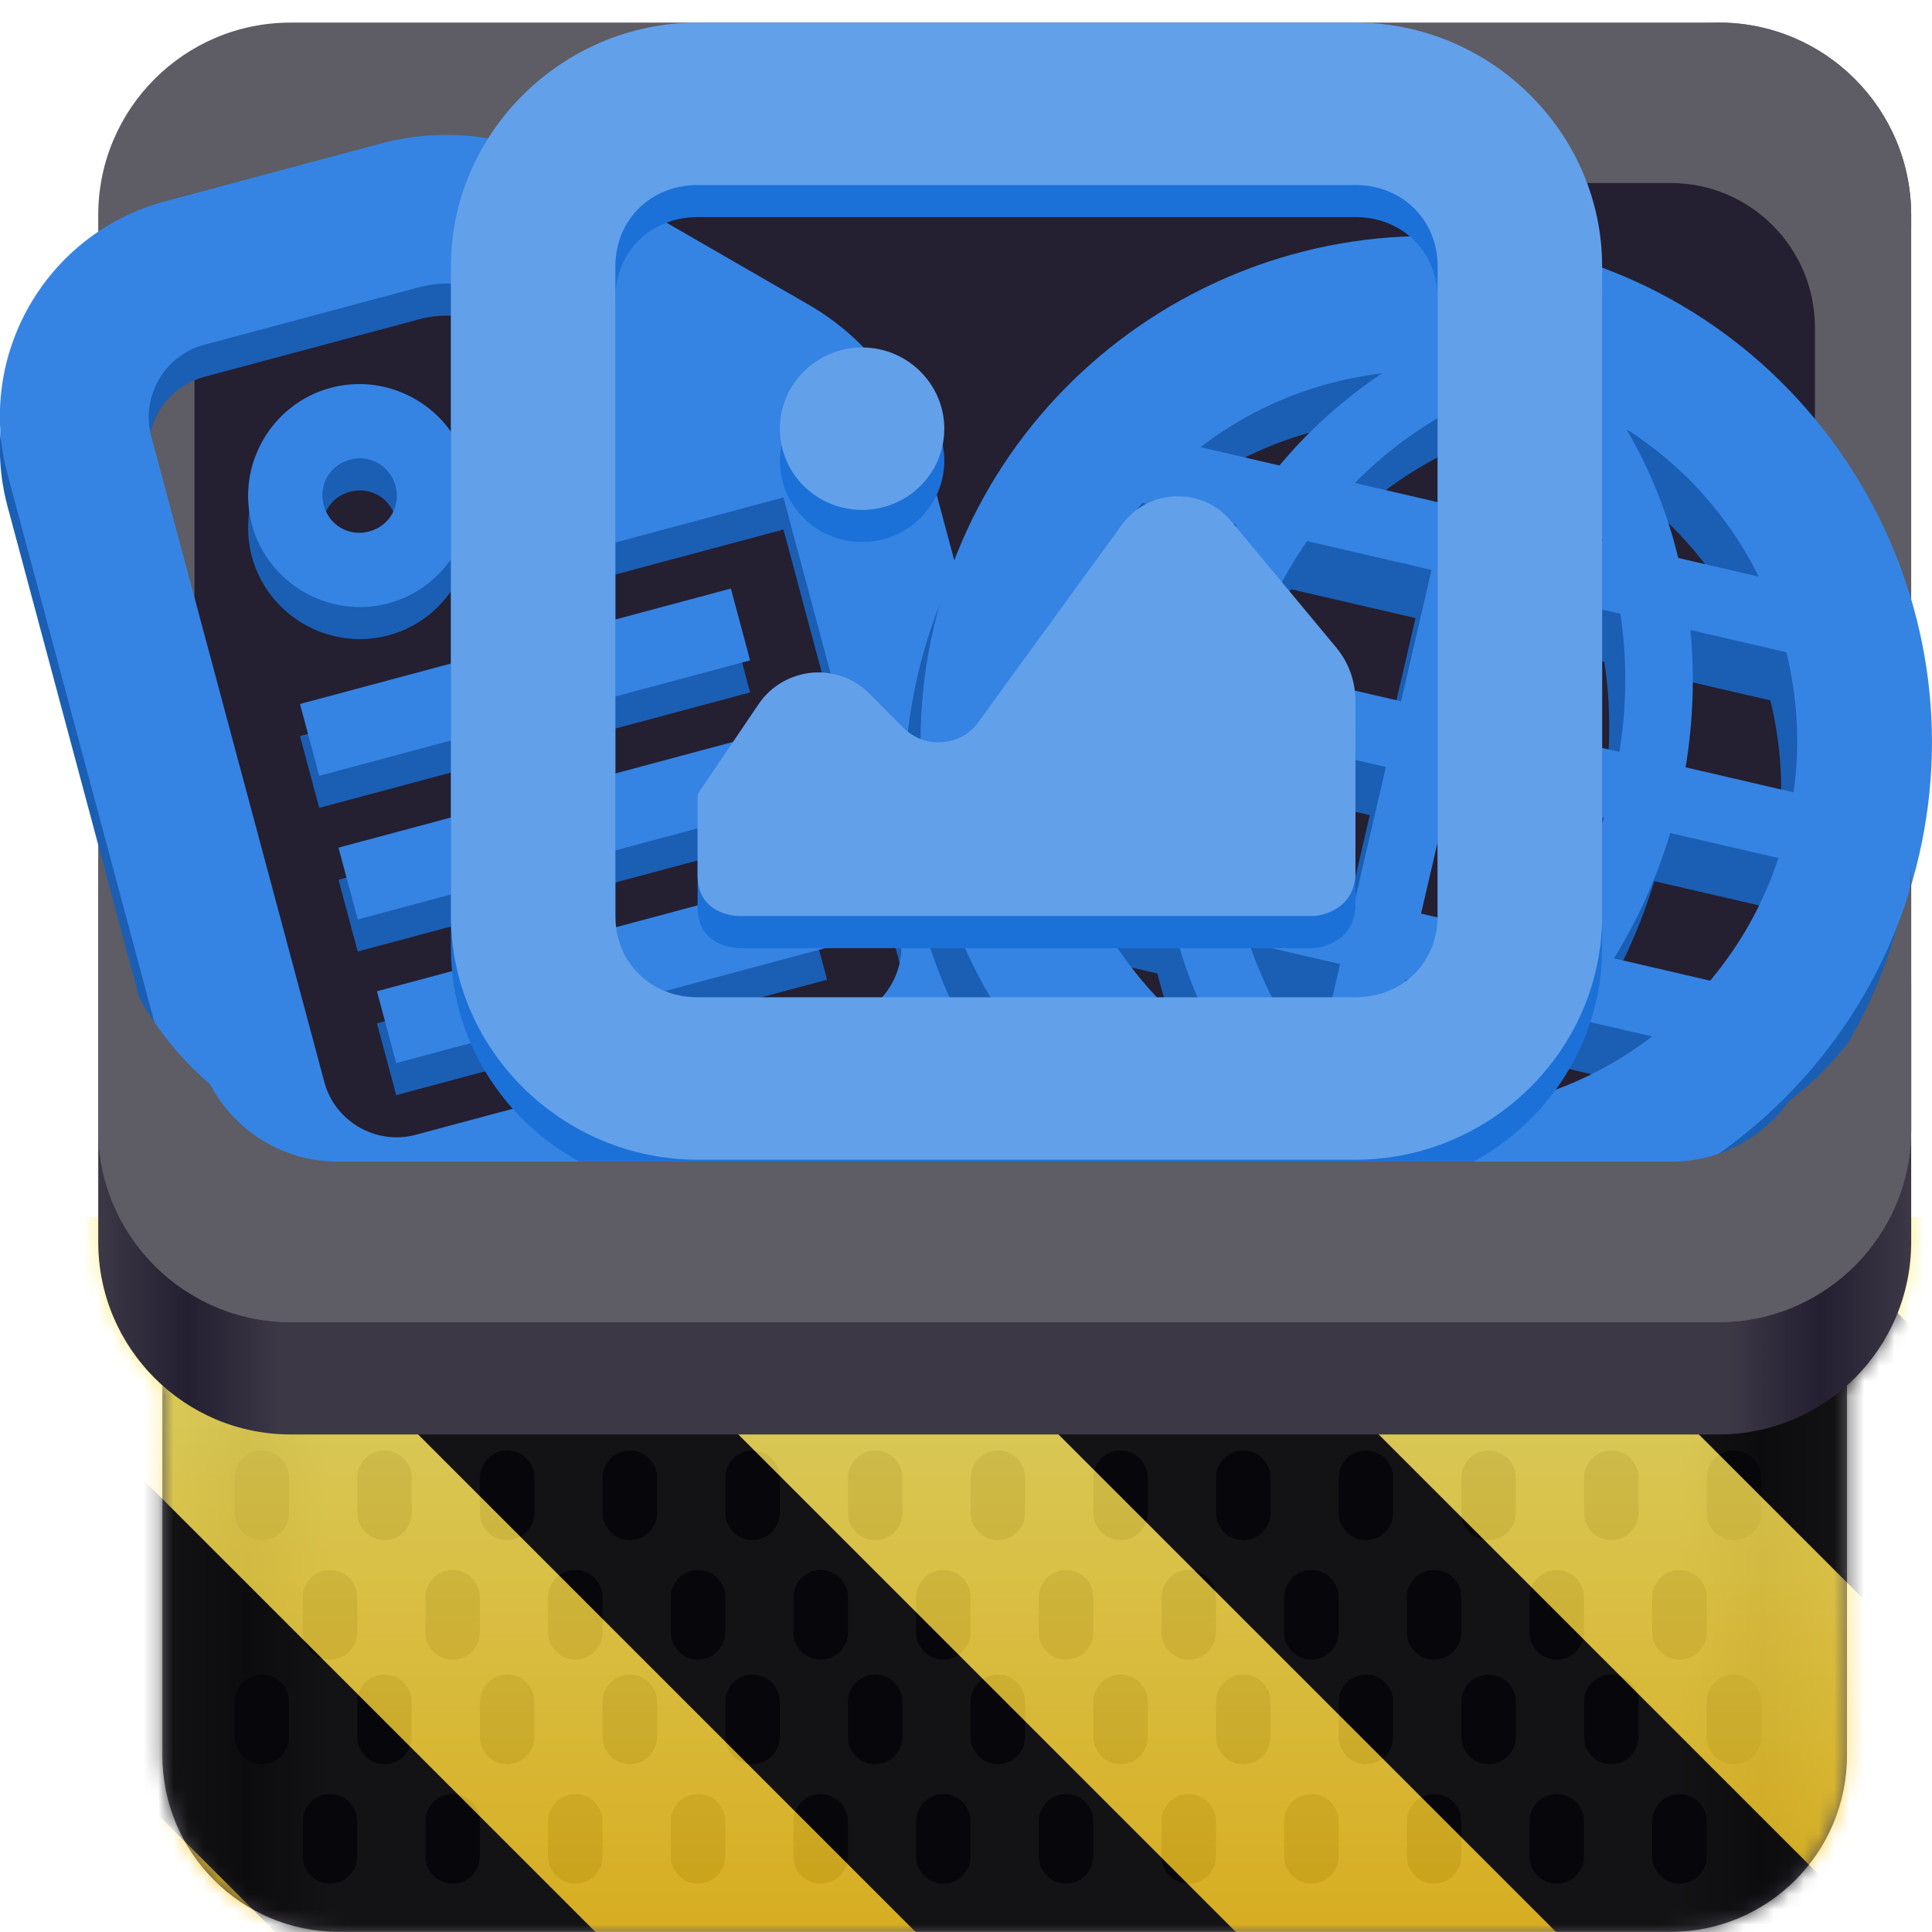 <?xml version="1.0" encoding="UTF-8" standalone="no"?>
<svg
   height="128px"
   viewBox="0 0 128 128"
   width="128px"
   version="1.1"
   id="svg184"
   sodipodi:docname="xyz.zateros.Binned.Devel.svg"
   inkscape:version="1.4 (e7c3feb100, 2024-10-09)"
   xmlns:inkscape="http://www.inkscape.org/namespaces/inkscape"
   xmlns:sodipodi="http://sodipodi.sourceforge.net/DTD/sodipodi-0.dtd"
   xmlns="http://www.w3.org/2000/svg"
   xmlns:svg="http://www.w3.org/2000/svg">
  <defs
     id="defs184" />
  <sodipodi:namedview
     id="namedview184"
     pagecolor="#ffffff"
     bordercolor="#000000"
     borderopacity="0.25"
     inkscape:showpageshadow="2"
     inkscape:pageopacity="0.0"
     inkscape:pagecheckerboard="0"
     inkscape:deskcolor="#d1d1d1"
     inkscape:zoom="5.515625"
     inkscape:cx="90.016997"
     inkscape:cy="69.983003"
     inkscape:window-width="1648"
     inkscape:window-height="961"
     inkscape:window-x="0"
     inkscape:window-y="0"
     inkscape:window-maximized="1"
     inkscape:current-layer="svg184" />
  <filter
     id="a"
     height="1"
     width="1"
     x="0"
     y="0">
    <feColorMatrix
       color-interpolation-filters="sRGB"
       values="0 0 0 0 1 0 0 0 0 1 0 0 0 0 1 0 0 0 1 0"
       id="feColorMatrix1" />
  </filter>
  <linearGradient
     id="b"
     gradientUnits="userSpaceOnUse"
     x1="10.759"
     x2="122.369"
     y1="127.987"
     y2="127.987">
    <stop
       offset="0"
       stop-color="#5e5c64"
       id="stop1" />
    <stop
       offset="0.05"
       stop-color="#3d3846"
       id="stop2" />
    <stop
       offset="0.1"
       stop-color="#5e5c64"
       id="stop3" />
    <stop
       offset="0.9"
       stop-color="#5e5c64"
       id="stop4" />
    <stop
       offset="0.95"
       stop-color="#3d3846"
       id="stop5" />
    <stop
       offset="1"
       stop-color="#5e5c64"
       id="stop6" />
  </linearGradient>
  <linearGradient
     id="c"
     gradientUnits="userSpaceOnUse"
     x1="6.507"
     x2="126.621"
     y1="73.777"
     y2="73.777">
    <stop
       offset="0"
       stop-color="#3d3846"
       id="stop7" />
    <stop
       offset="0.05"
       stop-color="#241f31"
       id="stop8" />
    <stop
       offset="0.1"
       stop-color="#3d3846"
       id="stop9" />
    <stop
       offset="0.9"
       stop-color="#3d3846"
       id="stop10" />
    <stop
       offset="0.95"
       stop-color="#241f31"
       id="stop11" />
    <stop
       offset="1"
       stop-color="#3d3846"
       id="stop12" />
  </linearGradient>
  <clipPath
     id="d">
    <path
       d="m 16 15 h 41 v 58 h -41 z m 0 0"
       id="path12" />
  </clipPath>
  <clipPath
     id="e">
    <path
       d="m -6.25 19.414 l 70.848 -18.98 l 18.98 70.844 l -70.844 18.984 z m 0 0"
       id="path13" />
  </clipPath>
  <clipPath
     id="f">
    <path
       d="m 0 11 h 70 v 77 h -70 z m 0 0"
       id="path14" />
  </clipPath>
  <clipPath
     id="g">
    <path
       d="m -6.25 19.414 l 70.848 -18.98 l 18.98 70.844 l -70.844 18.984 z m 0 0"
       id="path15" />
  </clipPath>
  <clipPath
     id="h">
    <path
       d="m 16 12 h 41 v 59 h -41 z m 0 0"
       id="path16" />
  </clipPath>
  <clipPath
     id="i">
    <path
       d="m -6.25 17.289 l 70.848 -18.98 l 18.98 70.844 l -70.844 18.98 z m 0 0"
       id="path17" />
  </clipPath>
  <clipPath
     id="j">
    <path
       d="m 0 8 h 70 v 78 h -70 z m 0 0"
       id="path18" />
  </clipPath>
  <clipPath
     id="k">
    <path
       d="m -6.25 17.289 l 70.848 -18.98 l 18.98 70.844 l -70.844 18.98 z m 0 0"
       id="path19" />
  </clipPath>
  <clipPath
     id="l">
    <path
       d="m 59 18 h 68 v 68 h -68 z m 0 0"
       id="path20" />
  </clipPath>
  <clipPath
     id="m">
    <path
       d="m 68.367 12.125 l 69.625 16.152 l -16.152 69.625 l -69.625 -16.148 z m 0 0"
       id="path21" />
  </clipPath>
  <clipPath
     id="n">
    <path
       d="m 60 15 h 68 v 68 h -68 z m 0 0"
       id="path22" />
  </clipPath>
  <clipPath
     id="o">
    <path
       d="m 69.43 8.938 l 69.625 16.152 l -16.152 69.625 l -69.625 -16.152 z m 0 0"
       id="path23" />
  </clipPath>
  <clipPath
     id="p">
    <path
       d="m 16 15 h 41 v 58 h -41 z m 0 0"
       id="path24" />
  </clipPath>
  <clipPath
     id="q">
    <path
       d="m -6.25 19.414 l 70.848 -18.98 l 18.98 70.844 l -70.844 18.984 z m 0 0"
       id="path25" />
  </clipPath>
  <clipPath
     id="r">
    <path
       d="m 0 11 h 70 v 77 h -70 z m 0 0"
       id="path26" />
  </clipPath>
  <clipPath
     id="s">
    <path
       d="m -6.25 19.414 l 70.848 -18.98 l 18.98 70.844 l -70.844 18.984 z m 0 0"
       id="path27" />
  </clipPath>
  <clipPath
     id="t">
    <path
       d="m 16 12 h 41 v 59 h -41 z m 0 0"
       id="path28" />
  </clipPath>
  <clipPath
     id="u">
    <path
       d="m -6.25 17.289 l 70.848 -18.98 l 18.98 70.844 l -70.844 18.98 z m 0 0"
       id="path29" />
  </clipPath>
  <clipPath
     id="v">
    <path
       d="m 0 8 h 70 v 78 h -70 z m 0 0"
       id="path30" />
  </clipPath>
  <clipPath
     id="w">
    <path
       d="m -6.25 17.289 l 70.848 -18.98 l 18.98 70.844 l -70.844 18.98 z m 0 0"
       id="path31" />
  </clipPath>
  <clipPath
     id="x">
    <path
       d="m 59 18 h 68 v 68 h -68 z m 0 0"
       id="path32" />
  </clipPath>
  <clipPath
     id="y">
    <path
       d="m 68.367 12.125 l 69.625 16.152 l -16.152 69.625 l -69.625 -16.148 z m 0 0"
       id="path33" />
  </clipPath>
  <clipPath
     id="z">
    <path
       d="m 60 15 h 68 v 68 h -68 z m 0 0"
       id="path34" />
  </clipPath>
  <clipPath
     id="A">
    <path
       d="m 69.43 8.938 l 69.625 16.152 l -16.152 69.625 l -69.625 -16.152 z m 0 0"
       id="path35" />
  </clipPath>
  <clipPath
     id="B">
    <rect
       height="128"
       width="128"
       id="rect35" />
  </clipPath>
  <clipPath
     id="C">
    <rect
       height="128"
       width="128"
       id="rect36" />
  </clipPath>
  <mask
     id="D">
    <g
       filter="url(#a)"
       id="g107">
      <g
         clip-path="url(#C)"
         filter="url(#a)"
         id="g106">
        <g
           clip-path="url(#B)"
           id="g105">
          <path
             d="m 22.453 24.879 h 88.223 c 6.457 0 11.691 5.238 11.691 11.695 v 79.719 c 0 6.461 -5.234 11.695 -11.691 11.695 h -88.223 c -6.461 0 -11.695 -5.234 -11.695 -11.695 v -79.719 c 0 -6.457 5.234 -11.695 11.695 -11.695 z m 0 0"
             fill="url(#b)"
             id="path36" />
          <path
             d="m 21.859 104.016 c 0.996 0 1.809 0.809 1.809 1.805 v 2.328 c 0 0.996 -0.812 1.805 -1.809 1.805 s -1.805 -0.809 -1.805 -1.805 v -2.328 c 0 -0.996 0.809 -1.805 1.805 -1.805 z m 0 0"
             fill="#241f31"
             id="path37" />
          <path
             d="m 21.859 118.859 c 0.996 0 1.809 0.809 1.809 1.809 v 2.324 c 0 0.996 -0.812 1.805 -1.809 1.805 s -1.805 -0.809 -1.805 -1.805 v -2.324 c 0 -1 0.809 -1.809 1.805 -1.809 z m 0 0"
             fill="#241f31"
             id="path38" />
          <path
             d="m 29.988 104.016 c 0.996 0 1.805 0.809 1.805 1.805 v 2.328 c 0 0.996 -0.809 1.805 -1.805 1.805 c -0.996 0 -1.809 -0.809 -1.809 -1.805 v -2.328 c 0 -0.996 0.812 -1.805 1.809 -1.805 z m 0 0"
             fill="#241f31"
             id="path39" />
          <path
             d="m 29.988 118.859 c 0.996 0 1.805 0.809 1.805 1.809 v 2.324 c 0 0.996 -0.809 1.805 -1.805 1.805 c -0.996 0 -1.809 -0.809 -1.809 -1.805 v -2.324 c 0 -1 0.812 -1.809 1.809 -1.809 z m 0 0"
             fill="#241f31"
             id="path40" />
          <path
             d="m 38.117 104.016 c 0.996 0 1.805 0.809 1.805 1.805 v 2.328 c 0 0.996 -0.809 1.805 -1.805 1.805 c -1 0 -1.809 -0.809 -1.809 -1.805 v -2.328 c 0 -0.996 0.809 -1.805 1.809 -1.805 z m 0 0"
             fill="#241f31"
             id="path41" />
          <path
             d="m 38.117 118.859 c 0.996 0 1.805 0.809 1.805 1.809 v 2.324 c 0 0.996 -0.809 1.805 -1.805 1.805 c -1 0 -1.809 -0.809 -1.809 -1.805 v -2.324 c 0 -1 0.809 -1.809 1.809 -1.809 z m 0 0"
             fill="#241f31"
             id="path42" />
          <path
             d="m 46.242 104.016 c 1 0 1.809 0.809 1.809 1.805 v 2.328 c 0 0.996 -0.809 1.805 -1.809 1.805 c -0.996 0 -1.805 -0.809 -1.805 -1.805 v -2.328 c 0 -0.996 0.809 -1.805 1.805 -1.805 z m 0 0"
             fill="#241f31"
             id="path43" />
          <path
             d="m 46.242 118.859 c 1 0 1.809 0.809 1.809 1.809 v 2.324 c 0 0.996 -0.809 1.805 -1.809 1.805 c -0.996 0 -1.805 -0.809 -1.805 -1.805 v -2.324 c 0 -1 0.809 -1.809 1.805 -1.809 z m 0 0"
             fill="#241f31"
             id="path44" />
          <path
             d="m 54.371 104.016 c 1 0 1.809 0.809 1.809 1.805 v 2.328 c 0 0.996 -0.809 1.805 -1.809 1.805 c -0.996 0 -1.805 -0.809 -1.805 -1.805 v -2.328 c 0 -0.996 0.809 -1.805 1.805 -1.805 z m 0 0"
             fill="#241f31"
             id="path45" />
          <path
             d="m 54.371 118.859 c 1 0 1.809 0.809 1.809 1.809 v 2.324 c 0 0.996 -0.809 1.805 -1.809 1.805 c -0.996 0 -1.805 -0.809 -1.805 -1.805 v -2.324 c 0 -1 0.809 -1.809 1.805 -1.809 z m 0 0"
             fill="#241f31"
             id="path46" />
          <path
             d="m 62.5 104.016 c 0.996 0 1.805 0.809 1.805 1.805 v 2.328 c 0 0.996 -0.809 1.805 -1.805 1.805 s -1.805 -0.809 -1.805 -1.805 v -2.328 c 0 -0.996 0.809 -1.805 1.805 -1.805 z m 0 0"
             fill="#241f31"
             id="path47" />
          <path
             d="m 62.5 118.859 c 0.996 0 1.805 0.809 1.805 1.809 v 2.324 c 0 0.996 -0.809 1.805 -1.805 1.805 s -1.805 -0.809 -1.805 -1.805 v -2.324 c 0 -1 0.809 -1.809 1.805 -1.809 z m 0 0"
             fill="#241f31"
             id="path48" />
          <path
             d="m 70.629 104.016 c 0.996 0 1.805 0.809 1.805 1.805 v 2.328 c 0 0.996 -0.809 1.805 -1.805 1.805 c -1 0 -1.809 -0.809 -1.809 -1.805 v -2.328 c 0 -0.996 0.809 -1.805 1.809 -1.805 z m 0 0"
             fill="#241f31"
             id="path49" />
          <path
             d="m 70.629 118.859 c 0.996 0 1.805 0.809 1.805 1.809 v 2.324 c 0 0.996 -0.809 1.805 -1.805 1.805 c -1 0 -1.809 -0.809 -1.809 -1.805 v -2.324 c 0 -1 0.809 -1.809 1.809 -1.809 z m 0 0"
             fill="#241f31"
             id="path50" />
          <path
             d="m 78.758 104.016 c 0.996 0 1.805 0.809 1.805 1.805 v 2.328 c 0 0.996 -0.809 1.805 -1.805 1.805 c -1 0 -1.809 -0.809 -1.809 -1.805 v -2.328 c 0 -0.996 0.809 -1.805 1.809 -1.805 z m 0 0"
             fill="#241f31"
             id="path51" />
          <path
             d="m 78.758 118.859 c 0.996 0 1.805 0.809 1.805 1.809 v 2.324 c 0 0.996 -0.809 1.805 -1.805 1.805 c -1 0 -1.809 -0.809 -1.809 -1.805 v -2.324 c 0 -1 0.809 -1.809 1.809 -1.809 z m 0 0"
             fill="#241f31"
             id="path52" />
          <path
             d="m 86.883 104.016 c 1 0 1.809 0.809 1.809 1.805 v 2.328 c 0 0.996 -0.809 1.805 -1.809 1.805 c -0.996 0 -1.805 -0.809 -1.805 -1.805 v -2.328 c 0 -0.996 0.809 -1.805 1.805 -1.805 z m 0 0"
             fill="#241f31"
             id="path53" />
          <path
             d="m 86.883 118.859 c 1 0 1.809 0.809 1.809 1.809 v 2.324 c 0 0.996 -0.809 1.805 -1.809 1.805 c -0.996 0 -1.805 -0.809 -1.805 -1.805 v -2.324 c 0 -1 0.809 -1.809 1.805 -1.809 z m 0 0"
             fill="#241f31"
             id="path54" />
          <path
             d="m 95.012 104.016 c 0.996 0 1.805 0.809 1.805 1.805 v 2.328 c 0 0.996 -0.809 1.805 -1.805 1.805 c -0.996 0 -1.805 -0.809 -1.805 -1.805 v -2.328 c 0 -0.996 0.809 -1.805 1.805 -1.805 z m 0 0"
             fill="#241f31"
             id="path55" />
          <path
             d="m 95.012 118.859 c 0.996 0 1.805 0.809 1.805 1.809 v 2.324 c 0 0.996 -0.809 1.805 -1.805 1.805 c -0.996 0 -1.805 -0.809 -1.805 -1.805 v -2.324 c 0 -1 0.809 -1.809 1.805 -1.809 z m 0 0"
             fill="#241f31"
             id="path56" />
          <path
             d="m 103.141 104.016 c 0.996 0 1.805 0.809 1.805 1.805 v 2.328 c 0 0.996 -0.809 1.805 -1.805 1.805 s -1.805 -0.809 -1.805 -1.805 v -2.328 c 0 -0.996 0.809 -1.805 1.805 -1.805 z m 0 0"
             fill="#241f31"
             id="path57" />
          <path
             d="m 103.141 118.859 c 0.996 0 1.805 0.809 1.805 1.809 v 2.324 c 0 0.996 -0.809 1.805 -1.805 1.805 s -1.805 -0.809 -1.805 -1.805 v -2.324 c 0 -1 0.809 -1.809 1.805 -1.809 z m 0 0"
             fill="#241f31"
             id="path58" />
          <path
             d="m 111.27 104.016 c 0.996 0 1.805 0.809 1.805 1.805 v 2.328 c 0 0.996 -0.809 1.805 -1.805 1.805 c -1 0 -1.809 -0.809 -1.809 -1.805 v -2.328 c 0 -0.996 0.809 -1.805 1.809 -1.805 z m 0 0"
             fill="#241f31"
             id="path59" />
          <path
             d="m 111.27 118.859 c 0.996 0 1.805 0.809 1.805 1.809 v 2.324 c 0 0.996 -0.809 1.805 -1.805 1.805 c -1 0 -1.809 -0.809 -1.809 -1.805 v -2.324 c 0 -1 0.809 -1.809 1.809 -1.809 z m 0 0"
             fill="#241f31"
             id="path60" />
          <path
             d="m 17.344 96.098 c 0.996 0 1.805 0.809 1.805 1.809 v 2.324 c 0 0.996 -0.809 1.805 -1.805 1.805 s -1.805 -0.809 -1.805 -1.805 v -2.324 c 0 -1 0.809 -1.809 1.805 -1.809 z m 0 0"
             fill="#241f31"
             id="path61" />
          <path
             d="m 17.344 110.945 c 0.996 0 1.805 0.809 1.805 1.805 v 2.324 c 0 1 -0.809 1.809 -1.805 1.809 s -1.805 -0.809 -1.805 -1.809 v -2.324 c 0 -0.996 0.809 -1.805 1.805 -1.805 z m 0 0"
             fill="#241f31"
             id="path62" />
          <path
             d="m 25.473 96.098 c 0.996 0 1.805 0.809 1.805 1.809 v 2.324 c 0 0.996 -0.809 1.805 -1.805 1.805 s -1.805 -0.809 -1.805 -1.805 v -2.324 c 0 -1 0.809 -1.809 1.805 -1.809 z m 0 0"
             fill="#241f31"
             id="path63" />
          <path
             d="m 25.473 110.945 c 0.996 0 1.805 0.809 1.805 1.805 v 2.324 c 0 1 -0.809 1.809 -1.805 1.809 s -1.805 -0.809 -1.805 -1.809 v -2.324 c 0 -0.996 0.809 -1.805 1.805 -1.805 z m 0 0"
             fill="#241f31"
             id="path64" />
          <path
             d="m 33.602 96.098 c 0.996 0 1.805 0.809 1.805 1.809 v 2.324 c 0 0.996 -0.809 1.805 -1.805 1.805 c -1 0 -1.809 -0.809 -1.809 -1.805 v -2.324 c 0 -1 0.809 -1.809 1.809 -1.809 z m 0 0"
             fill="#241f31"
             id="path65" />
          <path
             d="m 33.602 110.945 c 0.996 0 1.805 0.809 1.805 1.805 v 2.324 c 0 1 -0.809 1.809 -1.805 1.809 c -1 0 -1.809 -0.809 -1.809 -1.809 v -2.324 c 0 -0.996 0.809 -1.805 1.809 -1.805 z m 0 0"
             fill="#241f31"
             id="path66" />
          <path
             d="m 41.727 96.098 c 1 0 1.809 0.809 1.809 1.809 v 2.324 c 0 0.996 -0.809 1.805 -1.809 1.805 c -0.996 0 -1.805 -0.809 -1.805 -1.805 v -2.324 c 0 -1 0.809 -1.809 1.805 -1.809 z m 0 0"
             fill="#241f31"
             id="path67" />
          <path
             d="m 41.727 110.945 c 1 0 1.809 0.809 1.809 1.805 v 2.324 c 0 1 -0.809 1.809 -1.809 1.809 c -0.996 0 -1.805 -0.809 -1.805 -1.809 v -2.324 c 0 -0.996 0.809 -1.805 1.805 -1.805 z m 0 0"
             fill="#241f31"
             id="path68" />
          <path
             d="m 49.855 96.098 c 1 0 1.809 0.809 1.809 1.809 v 2.324 c 0 0.996 -0.809 1.805 -1.809 1.805 c -0.996 0 -1.805 -0.809 -1.805 -1.805 v -2.324 c 0 -1 0.809 -1.809 1.805 -1.809 z m 0 0"
             fill="#241f31"
             id="path69" />
          <path
             d="m 49.855 110.945 c 1 0 1.809 0.809 1.809 1.805 v 2.324 c 0 1 -0.809 1.809 -1.809 1.809 c -0.996 0 -1.805 -0.809 -1.805 -1.809 v -2.324 c 0 -0.996 0.809 -1.805 1.805 -1.805 z m 0 0"
             fill="#241f31"
             id="path70" />
          <path
             d="m 57.984 96.098 c 0.996 0 1.805 0.809 1.805 1.809 v 2.324 c 0 0.996 -0.809 1.805 -1.805 1.805 s -1.805 -0.809 -1.805 -1.805 v -2.324 c 0 -1 0.809 -1.809 1.805 -1.809 z m 0 0"
             fill="#241f31"
             id="path71" />
          <path
             d="m 57.984 110.945 c 0.996 0 1.805 0.809 1.805 1.805 v 2.324 c 0 1 -0.809 1.809 -1.805 1.809 s -1.805 -0.809 -1.805 -1.809 v -2.324 c 0 -0.996 0.809 -1.805 1.805 -1.805 z m 0 0"
             fill="#241f31"
             id="path72" />
          <path
             d="m 66.113 96.098 c 0.996 0 1.805 0.809 1.805 1.809 v 2.324 c 0 0.996 -0.809 1.805 -1.805 1.805 c -1 0 -1.809 -0.809 -1.809 -1.805 v -2.324 c 0 -1 0.809 -1.809 1.809 -1.809 z m 0 0"
             fill="#241f31"
             id="path73" />
          <path
             d="m 66.113 110.945 c 0.996 0 1.805 0.809 1.805 1.805 v 2.324 c 0 1 -0.809 1.809 -1.805 1.809 c -1 0 -1.809 -0.809 -1.809 -1.809 v -2.324 c 0 -0.996 0.809 -1.805 1.809 -1.805 z m 0 0"
             fill="#241f31"
             id="path74" />
          <path
             d="m 74.242 96.098 c 0.996 0 1.805 0.809 1.805 1.809 v 2.324 c 0 0.996 -0.809 1.805 -1.805 1.805 c -1 0 -1.809 -0.809 -1.809 -1.805 v -2.324 c 0 -1 0.809 -1.809 1.809 -1.809 z m 0 0"
             fill="#241f31"
             id="path75" />
          <path
             d="m 74.242 110.945 c 0.996 0 1.805 0.809 1.805 1.805 v 2.324 c 0 1 -0.809 1.809 -1.805 1.809 c -1 0 -1.809 -0.809 -1.809 -1.809 v -2.324 c 0 -0.996 0.809 -1.805 1.809 -1.805 z m 0 0"
             fill="#241f31"
             id="path76" />
          <path
             d="m 82.367 96.098 c 1 0 1.809 0.809 1.809 1.809 v 2.324 c 0 0.996 -0.809 1.805 -1.809 1.805 c -0.996 0 -1.805 -0.809 -1.805 -1.805 v -2.324 c 0 -1 0.809 -1.809 1.805 -1.809 z m 0 0"
             fill="#241f31"
             id="path77" />
          <path
             d="m 82.367 110.945 c 1 0 1.809 0.809 1.809 1.805 v 2.324 c 0 1 -0.809 1.809 -1.809 1.809 c -0.996 0 -1.805 -0.809 -1.805 -1.809 v -2.324 c 0 -0.996 0.809 -1.805 1.805 -1.805 z m 0 0"
             fill="#241f31"
             id="path78" />
          <path
             d="m 90.496 96.098 c 0.996 0 1.805 0.809 1.805 1.809 v 2.324 c 0 0.996 -0.809 1.805 -1.805 1.805 s -1.805 -0.809 -1.805 -1.805 v -2.324 c 0 -1 0.809 -1.809 1.805 -1.809 z m 0 0"
             fill="#241f31"
             id="path79" />
          <path
             d="m 90.496 110.945 c 0.996 0 1.805 0.809 1.805 1.805 v 2.324 c 0 1 -0.809 1.809 -1.805 1.809 s -1.805 -0.809 -1.805 -1.809 v -2.324 c 0 -0.996 0.809 -1.805 1.805 -1.805 z m 0 0"
             fill="#241f31"
             id="path80" />
          <path
             d="m 98.625 96.098 c 0.996 0 1.805 0.809 1.805 1.809 v 2.324 c 0 0.996 -0.809 1.805 -1.805 1.805 c -1 0 -1.809 -0.809 -1.809 -1.805 v -2.324 c 0 -1 0.809 -1.809 1.809 -1.809 z m 0 0"
             fill="#241f31"
             id="path81" />
          <path
             d="m 98.625 110.945 c 0.996 0 1.805 0.809 1.805 1.805 v 2.324 c 0 1 -0.809 1.809 -1.805 1.809 c -1 0 -1.809 -0.809 -1.809 -1.809 v -2.324 c 0 -0.996 0.809 -1.805 1.809 -1.805 z m 0 0"
             fill="#241f31"
             id="path82" />
          <path
             d="m 106.754 96.098 c 0.996 0 1.805 0.809 1.805 1.809 v 2.324 c 0 0.996 -0.809 1.805 -1.805 1.805 c -1 0 -1.809 -0.809 -1.809 -1.805 v -2.324 c 0 -1 0.809 -1.809 1.809 -1.809 z m 0 0"
             fill="#241f31"
             id="path83" />
          <path
             d="m 106.754 110.945 c 0.996 0 1.805 0.809 1.805 1.805 v 2.324 c 0 1 -0.809 1.809 -1.805 1.809 c -1 0 -1.809 -0.809 -1.809 -1.809 v -2.324 c 0 -0.996 0.809 -1.805 1.809 -1.805 z m 0 0"
             fill="#241f31"
             id="path84" />
          <path
             d="m 114.879 96.098 c 1 0 1.809 0.809 1.809 1.809 v 2.324 c 0 0.996 -0.809 1.805 -1.809 1.805 c -0.996 0 -1.805 -0.809 -1.805 -1.805 v -2.324 c 0 -1 0.809 -1.809 1.805 -1.809 z m 0 0"
             fill="#241f31"
             id="path85" />
          <path
             d="m 114.879 110.945 c 1 0 1.809 0.809 1.809 1.805 v 2.324 c 0 1 -0.809 1.809 -1.809 1.809 c -0.996 0 -1.805 -0.809 -1.805 -1.809 v -2.324 c 0 -0.996 0.809 -1.805 1.805 -1.805 z m 0 0"
             fill="#241f31"
             id="path86" />
          <path
             d="m 19.262 52.516 h 94.605 c 7.043 0 12.754 5.711 12.754 12.758 v 17.008 c 0 7.043 -5.711 12.754 -12.754 12.754 h -94.605 c -7.043 0 -12.754 -5.711 -12.754 -12.754 v -17.008 c 0 -7.047 5.711 -12.758 12.754 -12.758 z m 0 0"
             fill="url(#c)"
             id="path87" />
          <path
             d="m 19.262 1.496 h 94.605 c 7.043 0 12.754 5.711 12.754 12.754 v 60.59 c 0 7.043 -5.711 12.754 -12.754 12.754 h -94.605 c -7.043 0 -12.754 -5.711 -12.754 -12.754 v -60.59 c 0 -7.043 5.711 -12.754 12.754 -12.754 z m 0 0"
             fill="#5e5c64"
             id="path88" />
          <path
             d="m 22.453 12.125 h 88.223 c 5.285 0 9.566 4.285 9.566 9.566 v 45.707 c 0 5.285 -4.281 9.566 -9.566 9.566 h -88.223 c -5.285 0 -9.57 -4.281 -9.57 -9.566 v -45.707 c 0 -5.281 4.285 -9.566 9.57 -9.566 z m 0 0"
             fill="#241f31"
             id="path89" />
          <g
             clip-path="url(#p)"
             id="g91">
            <g
               clip-path="url(#q)"
               id="g90">
              <path
                 d="m 31.258 15.117 l 6.375 23.789 l 19.031 -5.098 l -1.277 -4.758 z m -9.348 12.703 c -3.922 1.051 -6.273 5.129 -5.223 9.051 s 5.129 6.273 9.047 5.223 c 3.922 -1.051 6.277 -5.125 5.227 -9.047 c -1.051 -3.922 -5.129 -6.277 -9.051 -5.227 z m 1.277 4.758 c 1.336 -0.355 2.656 0.406 3.016 1.742 c 0.359 1.34 -0.402 2.66 -1.742 3.016 c -1.336 0.359 -2.656 -0.402 -3.016 -1.738 c -0.359 -1.34 0.402 -2.66 1.742 -3.02 z m -3.312 16.188 l 1.273 4.758 l 28.547 -7.648 l -1.273 -4.758 z m 2.551 9.516 l 1.273 4.758 l 28.547 -7.648 l -1.273 -4.758 z m 2.547 9.516 l 1.277 4.758 l 28.547 -7.648 l -1.277 -4.758 z m 0 0"
                 fill="#1a5fb4"
                 id="path90" />
            </g>
          </g>
          <g
             clip-path="url(#r)"
             id="g93">
            <g
               clip-path="url(#s)"
               id="g92">
              <path
                 d="m 11.977 76.379 c 2.113 7.898 10.199 12.566 18.098 10.449 l 28.547 -7.648 c 7.898 -2.117 12.566 -10.199 10.449 -18.098 l -7.648 -28.547 c -1.156 -4.312 -3.973 -7.98 -7.836 -10.211 l -15.602 -9.008 c -3.863 -2.23 -8.449 -2.836 -12.762 -1.68 l -14.273 3.824 c -7.898 2.117 -12.566 10.199 -10.449 18.098 z m 1.523 -51.402 l 14.273 -3.824 c 1.785 -0.48 3.684 -0.23 5.285 0.695 l 15.602 9.008 c 1.602 0.922 2.766 2.445 3.246 4.227 l 7.648 28.551 c 0.695 2.602 -0.883 5.332 -3.484 6.031 l -28.547 7.648 c -2.602 0.699 -5.336 -0.879 -6.031 -3.484 l -11.477 -42.82 c -0.695 -2.602 0.883 -5.336 3.484 -6.031 z m 0 0"
                 fill="#1a5fb4"
                 id="path91" />
            </g>
          </g>
          <g
             clip-path="url(#t)"
             id="g95">
            <g
               clip-path="url(#u)"
               id="g94">
              <path
                 d="m 31.258 12.992 l 6.375 23.789 l 19.031 -5.098 l -1.277 -4.758 z m -9.348 12.703 c -3.922 1.051 -6.273 5.129 -5.223 9.051 s 5.129 6.273 9.047 5.223 c 3.922 -1.051 6.277 -5.125 5.227 -9.047 c -1.051 -3.922 -5.129 -6.277 -9.051 -5.227 z m 1.277 4.758 c 1.336 -0.359 2.656 0.402 3.016 1.742 c 0.359 1.34 -0.402 2.656 -1.742 3.016 c -1.336 0.359 -2.656 -0.402 -3.016 -1.742 c -0.359 -1.336 0.402 -2.656 1.742 -3.016 z m -3.312 16.188 l 1.273 4.758 l 28.547 -7.648 l -1.273 -4.758 z m 2.551 9.516 l 1.273 4.758 l 28.547 -7.648 l -1.273 -4.758 z m 2.547 9.516 l 1.277 4.758 l 28.547 -7.648 l -1.277 -4.758 z m 0 0"
                 fill="#3584e4"
                 id="path93" />
            </g>
          </g>
          <g
             clip-path="url(#v)"
             id="g97">
            <g
               clip-path="url(#w)"
               id="g96">
              <path
                 d="m 11.977 74.254 c 2.113 7.898 10.199 12.566 18.098 10.449 l 28.547 -7.648 c 7.898 -2.117 12.566 -10.199 10.449 -18.098 l -7.648 -28.551 c -1.156 -4.309 -3.973 -7.977 -7.836 -10.211 l -15.602 -9.004 c -3.863 -2.234 -8.449 -2.836 -12.762 -1.68 l -14.273 3.824 c -7.898 2.113 -12.566 10.199 -10.449 18.098 z m 1.523 -51.402 l 14.273 -3.824 c 1.785 -0.48 3.684 -0.23 5.285 0.695 l 15.602 9.004 c 1.602 0.926 2.766 2.445 3.246 4.23 l 7.648 28.547 c 0.695 2.602 -0.883 5.336 -3.484 6.035 l -28.547 7.648 c -2.602 0.695 -5.336 -0.883 -6.031 -3.484 l -11.477 -42.82 c -0.695 -2.602 0.883 -5.336 3.484 -6.031 z m 0 0"
                 fill="#3584e4"
                 id="path95" />
            </g>
          </g>
          <g
             clip-path="url(#x)"
             id="g99">
            <g
               clip-path="url(#y)"
               id="g98">
              <path
                 d="m 101.004 19.695 c -17.969 -4.168 -36.043 7.102 -40.211 25.066 c -4.168 17.969 7.102 36.043 25.066 40.211 c 17.969 4.168 36.043 -7.102 40.211 -25.066 c 4.168 -17.969 -7.098 -36.043 -25.066 -40.211 z m 5.688 11.926 c 3.809 2.426 6.816 5.828 8.77 9.773 l -5.34 -1.238 c -0.711 -2.961 -1.852 -5.84 -3.43 -8.535 z m -16.195 -3.703 c -2.566 1.734 -4.852 3.781 -6.789 6.109 l -5.234 -1.215 c 3.445 -2.656 7.602 -4.363 12.023 -4.895 z m 5.887 1.812 l -1.594 6.867 l -6.086 -1.41 c 2.18 -2.219 4.746 -4.078 7.68 -5.457 z m 4.336 1.078 c 1.98 2.5 3.449 5.277 4.422 8.191 l -6 -1.391 z m -26.098 5.699 l 6.273 1.453 c -1.586 2.59 -2.844 5.395 -3.719 8.309 l -7.07 -1.641 c 0.992 -3.047 2.559 -5.781 4.516 -8.121 z m 10.914 2.531 l 8.246 1.91 l -2.02 8.703 l -10.199 -2.363 c 0.895 -2.93 2.223 -5.719 3.973 -8.25 z m 12.598 2.922 l 8.16 1.891 c 0.457 3.047 0.418 6.137 -0.066 9.156 l -10.113 -2.344 z m 12.797 2.969 l 6.359 1.473 c 0.727 2.965 0.93 6.109 0.48 9.285 l -7.156 -1.66 c 0.5 -3 0.602 -6.078 0.316 -9.098 z m -41.836 4.051 l 7.074 1.641 c -0.484 3.004 -0.605 6.078 -0.305 9.102 l -6.289 -1.457 c -0.727 -2.965 -0.93 -6.109 -0.48 -9.285 z m 11.457 2.66 l 10.199 2.363 l -2.016 8.703 l -8.23 -1.906 c -0.461 -3.027 -0.422 -6.137 0.047 -9.16 z m 14.551 3.375 l 10.117 2.344 c -0.914 2.926 -2.246 5.734 -3.992 8.246 l -8.141 -1.887 z m 14.5 3.363 l 7.16 1.66 c -0.996 3.047 -2.562 5.781 -4.52 8.125 l -6.375 -1.48 c 1.602 -2.586 2.848 -5.395 3.734 -8.305 z m -38.195 4.895 l 5.27 1.223 c 0.742 2.969 1.902 5.852 3.496 8.551 c -3.809 -2.422 -6.816 -5.828 -8.766 -9.773 z m 10.281 2.387 l 6.035 1.398 l -1.566 6.75 c -2 -2.488 -3.492 -5.254 -4.469 -8.148 z m 10.387 2.41 l 5.949 1.379 c -2.129 2.156 -4.645 3.957 -7.5 5.301 z m 10.965 2.543 l 5.355 1.242 c -3.531 2.711 -7.785 4.445 -12.32 4.918 c 2.656 -1.715 4.984 -3.809 6.965 -6.16 z m 0 0"
                 fill="#1a5fb4"
                 id="path97" />
            </g>
          </g>
          <g
             clip-path="url(#z)"
             id="g101">
            <g
               clip-path="url(#A)"
               id="g100">
              <path
                 d="m 102.066 16.508 c -17.969 -4.168 -36.039 7.098 -40.207 25.066 c -4.172 17.969 7.098 36.039 25.066 40.207 c 17.965 4.168 36.039 -7.098 40.207 -25.066 c 4.168 -17.965 -7.098 -36.039 -25.066 -40.207 z m 5.688 11.926 c 3.809 2.422 6.816 5.824 8.77 9.77 l -5.336 -1.238 c -0.715 -2.957 -1.852 -5.84 -3.434 -8.531 z m -16.191 -3.703 c -2.57 1.73 -4.855 3.781 -6.793 6.109 l -5.234 -1.215 c 3.445 -2.66 7.602 -4.363 12.027 -4.895 z m 5.883 1.812 l -1.594 6.867 l -6.086 -1.414 c 2.184 -2.215 4.746 -4.074 7.68 -5.453 z m 4.336 1.078 c 1.98 2.5 3.449 5.277 4.422 8.191 l -6 -1.395 z m -26.098 5.695 l 6.273 1.457 c -1.586 2.586 -2.844 5.395 -3.719 8.309 l -7.07 -1.641 c 0.992 -3.047 2.559 -5.785 4.516 -8.125 z m 10.914 2.531 l 8.246 1.914 l -2.02 8.703 l -10.199 -2.367 c 0.895 -2.926 2.223 -5.719 3.973 -8.25 z m 12.598 2.922 l 8.16 1.895 c 0.457 3.043 0.422 6.133 -0.066 9.156 l -10.113 -2.348 z m 12.801 2.969 l 6.355 1.477 c 0.73 2.965 0.93 6.109 0.48 9.281 l -7.156 -1.66 c 0.5 -3 0.605 -6.074 0.32 -9.098 z m -41.836 4.055 l 7.07 1.641 c -0.484 3.004 -0.605 6.074 -0.305 9.102 l -6.289 -1.461 c -0.727 -2.961 -0.93 -6.109 -0.477 -9.281 z m 11.457 2.656 l 10.199 2.367 l -2.02 8.703 l -8.23 -1.91 c -0.461 -3.023 -0.422 -6.133 0.051 -9.16 z m 14.551 3.375 l 10.113 2.348 c -0.91 2.922 -2.242 5.73 -3.992 8.246 l -8.141 -1.891 z m 14.496 3.367 l 7.16 1.656 c -0.996 3.051 -2.562 5.785 -4.52 8.125 l -6.375 -1.477 c 1.602 -2.586 2.848 -5.395 3.734 -8.305 z m -38.195 4.895 l 5.27 1.223 c 0.742 2.969 1.902 5.852 3.496 8.551 c -3.809 -2.426 -6.816 -5.828 -8.766 -9.773 z m 10.281 2.387 l 6.035 1.398 l -1.566 6.75 c -2 -2.488 -3.492 -5.254 -4.469 -8.148 z m 10.387 2.406 l 5.949 1.383 c -2.129 2.156 -4.641 3.957 -7.496 5.301 z m 10.965 2.547 l 5.355 1.242 c -3.531 2.707 -7.785 4.445 -12.32 4.914 c 2.656 -1.711 4.984 -3.805 6.965 -6.156 z m 0 0"
                 fill="#3584e4"
                 id="path99" />
            </g>
          </g>
          <path
             d="m 57.113 25.145 c -3 0 -5.445 2.418 -5.445 5.383 c 0 2.984 2.445 5.383 5.445 5.383 s 5.449 -2.398 5.449 -5.383 c 0 -2.965 -2.449 -5.383 -5.449 -5.383 z m 17.238 11.711 l -9.535 13.117 c -0.551 0.777 -1.426 1.262 -2.383 1.324 c -0.957 0.082 -1.895 -0.273 -2.574 -0.945 l -2.234 -2.25 c -1 -1.031 -2.426 -1.535 -3.852 -1.41 c -1.426 0.148 -2.723 0.906 -3.512 2.082 l -4.043 5.969 v 5.383 c 0 2.691 2.723 2.691 2.723 2.691 h 38.133 s 2.578 -0.168 2.727 -2.691 v -11.562 c 0 -1.301 -0.449 -2.562 -1.301 -3.574 l -6.957 -8.363 c -0.895 -1.074 -2.234 -1.66 -3.637 -1.621 c -1.426 0.043 -2.727 0.738 -3.555 1.852 z m 0 0"
             fill="#1c71d8"
             id="path101" />
          <path
             d="m 46.219 3.621 c -8.957 0 -16.344 7.293 -16.344 16.145 v 43.051 c 0 8.867 7.387 16.141 16.344 16.141 h 43.582 c 8.957 0 16.344 -7.273 16.344 -16.141 v -43.051 c 0 -8.852 -7.387 -16.145 -16.344 -16.145 z m 0 10.762 h 43.582 c 3.105 0 5.445 2.312 5.445 5.383 v 43.051 c 0 3.09 -2.34 5.379 -5.445 5.379 h -43.582 c -3.105 0 -5.449 -2.289 -5.449 -5.379 v -43.051 c 0 -3.07 2.344 -5.383 5.449 -5.383 z m 0 0"
             fill="#1c71d8"
             id="path102" />
          <path
             d="m 57.113 23.02 c -3 0 -5.445 2.418 -5.445 5.383 c 0 2.984 2.445 5.379 5.445 5.379 s 5.449 -2.395 5.449 -5.379 c 0 -2.965 -2.449 -5.383 -5.449 -5.383 z m 17.238 11.711 l -9.535 13.113 c -0.551 0.781 -1.426 1.262 -2.383 1.324 c -0.957 0.086 -1.895 -0.27 -2.574 -0.945 l -2.234 -2.246 c -1 -1.031 -2.426 -1.535 -3.852 -1.41 c -1.426 0.148 -2.723 0.902 -3.512 2.082 l -4.043 5.969 v 5.383 c 0 2.688 2.723 2.688 2.723 2.688 h 38.133 s 2.578 -0.168 2.727 -2.688 v -11.562 c 0 -1.305 -0.449 -2.566 -1.301 -3.574 l -6.957 -8.367 c -0.895 -1.07 -2.234 -1.66 -3.637 -1.617 c -1.426 0.043 -2.727 0.734 -3.555 1.852 z m 0 0"
             fill="#62a0ea"
             id="path103" />
          <path
             d="m 46.219 1.496 c -8.957 0 -16.344 7.293 -16.344 16.145 v 43.047 c 0 8.871 7.387 16.145 16.344 16.145 h 43.582 c 8.957 0 16.344 -7.273 16.344 -16.145 v -43.047 c 0 -8.852 -7.387 -16.145 -16.344 -16.145 z m 0 10.762 h 43.582 c 3.105 0 5.445 2.312 5.445 5.383 v 43.047 c 0 3.09 -2.34 5.383 -5.445 5.383 h -43.582 c -3.105 0 -5.449 -2.293 -5.449 -5.383 v -43.047 c 0 -3.07 2.344 -5.383 5.449 -5.383 z m 0 0"
             fill="#62a0ea"
             id="path104" />
          <path
             d="m 6.508 55.707 v 19.133 c 0 7.043 5.711 12.754 12.754 12.754 h 94.605 c 7.043 0 12.754 -5.711 12.754 -12.754 v -18.07 c 0 6.609 -3.176 12.477 -8.082 16.16 c -1.734 2.441 -4.586 4.035 -7.805 4.035 h -88.34 c -3.68 0 -6.875 -2.078 -8.477 -5.129 c -4.535 -3.898 -7.41 -9.68 -7.41 -16.129 z m 120.113 -40.395 v -1.062 c 0 -7.043 -5.711 -12.754 -12.754 -12.754 h -1.051 c 7.625 0.008 13.805 6.191 13.805 13.816 z m 0 0"
             fill="#5e5c64"
             fill-rule="evenodd"
             id="path105" />
        </g>
      </g>
    </g>
  </mask>
  <mask
     id="E">
    <g
       filter="url(#a)"
       id="g108">
      <rect
         fill-opacity="0.8"
         height="184.32"
         width="184.32"
         x="-28.16"
         y="-28.16"
         id="rect107" />
    </g>
  </mask>
  <linearGradient
     id="F"
     gradientTransform="matrix(0 0.37 -0.985 0 295.385 -30.36)"
     gradientUnits="userSpaceOnUse"
     x1="300"
     x2="428"
     y1="235"
     y2="235">
    <stop
       offset="0"
       stop-color="#f9f06b"
       id="stop108" />
    <stop
       offset="1"
       stop-color="#f5c211"
       id="stop109" />
  </linearGradient>
  <clipPath
     id="G">
    <rect
       height="128"
       width="128"
       id="rect109" />
  </clipPath>
  <clipPath
     id="H">
    <rect
       height="128"
       width="128"
       id="rect110" />
  </clipPath>
  <path
     d="m 22.453 24.879 h 88.223 c 6.457 0 11.691 5.238 11.691 11.695 v 79.719 c 0 6.461 -5.234 11.695 -11.691 11.695 h -88.223 c -6.461 0 -11.695 -5.234 -11.695 -11.695 v -79.719 c 0 -6.457 5.234 -11.695 11.695 -11.695 z m 0 0"
     fill="url(#b)"
     id="path110" />
  <g
     fill="#241f31"
     id="g160">
    <path
       d="m 21.859 104.016 c 0.996 0 1.809 0.809 1.809 1.805 v 2.328 c 0 0.996 -0.812 1.805 -1.809 1.805 s -1.805 -0.809 -1.805 -1.805 v -2.328 c 0 -0.996 0.809 -1.805 1.805 -1.805 z m 0 0"
       id="path111" />
    <path
       d="m 21.859 118.859 c 0.996 0 1.809 0.809 1.809 1.809 v 2.324 c 0 0.996 -0.812 1.805 -1.809 1.805 s -1.805 -0.809 -1.805 -1.805 v -2.324 c 0 -1 0.809 -1.809 1.805 -1.809 z m 0 0"
       id="path112" />
    <path
       d="m 29.988 104.016 c 0.996 0 1.805 0.809 1.805 1.805 v 2.328 c 0 0.996 -0.809 1.805 -1.805 1.805 c -0.996 0 -1.809 -0.809 -1.809 -1.805 v -2.328 c 0 -0.996 0.812 -1.805 1.809 -1.805 z m 0 0"
       id="path113" />
    <path
       d="m 29.988 118.859 c 0.996 0 1.805 0.809 1.805 1.809 v 2.324 c 0 0.996 -0.809 1.805 -1.805 1.805 c -0.996 0 -1.809 -0.809 -1.809 -1.805 v -2.324 c 0 -1 0.812 -1.809 1.809 -1.809 z m 0 0"
       id="path114" />
    <path
       d="m 38.117 104.016 c 0.996 0 1.805 0.809 1.805 1.805 v 2.328 c 0 0.996 -0.809 1.805 -1.805 1.805 c -1 0 -1.809 -0.809 -1.809 -1.805 v -2.328 c 0 -0.996 0.809 -1.805 1.809 -1.805 z m 0 0"
       id="path115" />
    <path
       d="m 38.117 118.859 c 0.996 0 1.805 0.809 1.805 1.809 v 2.324 c 0 0.996 -0.809 1.805 -1.805 1.805 c -1 0 -1.809 -0.809 -1.809 -1.805 v -2.324 c 0 -1 0.809 -1.809 1.809 -1.809 z m 0 0"
       id="path116" />
    <path
       d="m 46.242 104.016 c 1 0 1.809 0.809 1.809 1.805 v 2.328 c 0 0.996 -0.809 1.805 -1.809 1.805 c -0.996 0 -1.805 -0.809 -1.805 -1.805 v -2.328 c 0 -0.996 0.809 -1.805 1.805 -1.805 z m 0 0"
       id="path117" />
    <path
       d="m 46.242 118.859 c 1 0 1.809 0.809 1.809 1.809 v 2.324 c 0 0.996 -0.809 1.805 -1.809 1.805 c -0.996 0 -1.805 -0.809 -1.805 -1.805 v -2.324 c 0 -1 0.809 -1.809 1.805 -1.809 z m 0 0"
       id="path118" />
    <path
       d="m 54.371 104.016 c 1 0 1.809 0.809 1.809 1.805 v 2.328 c 0 0.996 -0.809 1.805 -1.809 1.805 c -0.996 0 -1.805 -0.809 -1.805 -1.805 v -2.328 c 0 -0.996 0.809 -1.805 1.805 -1.805 z m 0 0"
       id="path119" />
    <path
       d="m 54.371 118.859 c 1 0 1.809 0.809 1.809 1.809 v 2.324 c 0 0.996 -0.809 1.805 -1.809 1.805 c -0.996 0 -1.805 -0.809 -1.805 -1.805 v -2.324 c 0 -1 0.809 -1.809 1.805 -1.809 z m 0 0"
       id="path120" />
    <path
       d="m 62.5 104.016 c 0.996 0 1.805 0.809 1.805 1.805 v 2.328 c 0 0.996 -0.809 1.805 -1.805 1.805 s -1.805 -0.809 -1.805 -1.805 v -2.328 c 0 -0.996 0.809 -1.805 1.805 -1.805 z m 0 0"
       id="path121" />
    <path
       d="m 62.5 118.859 c 0.996 0 1.805 0.809 1.805 1.809 v 2.324 c 0 0.996 -0.809 1.805 -1.805 1.805 s -1.805 -0.809 -1.805 -1.805 v -2.324 c 0 -1 0.809 -1.809 1.805 -1.809 z m 0 0"
       id="path122" />
    <path
       d="m 70.629 104.016 c 0.996 0 1.805 0.809 1.805 1.805 v 2.328 c 0 0.996 -0.809 1.805 -1.805 1.805 c -1 0 -1.809 -0.809 -1.809 -1.805 v -2.328 c 0 -0.996 0.809 -1.805 1.809 -1.805 z m 0 0"
       id="path123" />
    <path
       d="m 70.629 118.859 c 0.996 0 1.805 0.809 1.805 1.809 v 2.324 c 0 0.996 -0.809 1.805 -1.805 1.805 c -1 0 -1.809 -0.809 -1.809 -1.805 v -2.324 c 0 -1 0.809 -1.809 1.809 -1.809 z m 0 0"
       id="path124" />
    <path
       d="m 78.758 104.016 c 0.996 0 1.805 0.809 1.805 1.805 v 2.328 c 0 0.996 -0.809 1.805 -1.805 1.805 c -1 0 -1.809 -0.809 -1.809 -1.805 v -2.328 c 0 -0.996 0.809 -1.805 1.809 -1.805 z m 0 0"
       id="path125" />
    <path
       d="m 78.758 118.859 c 0.996 0 1.805 0.809 1.805 1.809 v 2.324 c 0 0.996 -0.809 1.805 -1.805 1.805 c -1 0 -1.809 -0.809 -1.809 -1.805 v -2.324 c 0 -1 0.809 -1.809 1.809 -1.809 z m 0 0"
       id="path126" />
    <path
       d="m 86.883 104.016 c 1 0 1.809 0.809 1.809 1.805 v 2.328 c 0 0.996 -0.809 1.805 -1.809 1.805 c -0.996 0 -1.805 -0.809 -1.805 -1.805 v -2.328 c 0 -0.996 0.809 -1.805 1.805 -1.805 z m 0 0"
       id="path127" />
    <path
       d="m 86.883 118.859 c 1 0 1.809 0.809 1.809 1.809 v 2.324 c 0 0.996 -0.809 1.805 -1.809 1.805 c -0.996 0 -1.805 -0.809 -1.805 -1.805 v -2.324 c 0 -1 0.809 -1.809 1.805 -1.809 z m 0 0"
       id="path128" />
    <path
       d="m 95.012 104.016 c 0.996 0 1.805 0.809 1.805 1.805 v 2.328 c 0 0.996 -0.809 1.805 -1.805 1.805 c -0.996 0 -1.805 -0.809 -1.805 -1.805 v -2.328 c 0 -0.996 0.809 -1.805 1.805 -1.805 z m 0 0"
       id="path129" />
    <path
       d="m 95.012 118.859 c 0.996 0 1.805 0.809 1.805 1.809 v 2.324 c 0 0.996 -0.809 1.805 -1.805 1.805 c -0.996 0 -1.805 -0.809 -1.805 -1.805 v -2.324 c 0 -1 0.809 -1.809 1.805 -1.809 z m 0 0"
       id="path130" />
    <path
       d="m 103.141 104.016 c 0.996 0 1.805 0.809 1.805 1.805 v 2.328 c 0 0.996 -0.809 1.805 -1.805 1.805 s -1.805 -0.809 -1.805 -1.805 v -2.328 c 0 -0.996 0.809 -1.805 1.805 -1.805 z m 0 0"
       id="path131" />
    <path
       d="m 103.141 118.859 c 0.996 0 1.805 0.809 1.805 1.809 v 2.324 c 0 0.996 -0.809 1.805 -1.805 1.805 s -1.805 -0.809 -1.805 -1.805 v -2.324 c 0 -1 0.809 -1.809 1.805 -1.809 z m 0 0"
       id="path132" />
    <path
       d="m 111.27 104.016 c 0.996 0 1.805 0.809 1.805 1.805 v 2.328 c 0 0.996 -0.809 1.805 -1.805 1.805 c -1 0 -1.809 -0.809 -1.809 -1.805 v -2.328 c 0 -0.996 0.809 -1.805 1.809 -1.805 z m 0 0"
       id="path133" />
    <path
       d="m 111.27 118.859 c 0.996 0 1.805 0.809 1.805 1.809 v 2.324 c 0 0.996 -0.809 1.805 -1.805 1.805 c -1 0 -1.809 -0.809 -1.809 -1.805 v -2.324 c 0 -1 0.809 -1.809 1.809 -1.809 z m 0 0"
       id="path134" />
    <path
       d="m 17.344 96.098 c 0.996 0 1.805 0.809 1.805 1.809 v 2.324 c 0 0.996 -0.809 1.805 -1.805 1.805 s -1.805 -0.809 -1.805 -1.805 v -2.324 c 0 -1 0.809 -1.809 1.805 -1.809 z m 0 0"
       id="path135" />
    <path
       d="m 17.344 110.945 c 0.996 0 1.805 0.809 1.805 1.805 v 2.324 c 0 1 -0.809 1.809 -1.805 1.809 s -1.805 -0.809 -1.805 -1.809 v -2.324 c 0 -0.996 0.809 -1.805 1.805 -1.805 z m 0 0"
       id="path136" />
    <path
       d="m 25.473 96.098 c 0.996 0 1.805 0.809 1.805 1.809 v 2.324 c 0 0.996 -0.809 1.805 -1.805 1.805 s -1.805 -0.809 -1.805 -1.805 v -2.324 c 0 -1 0.809 -1.809 1.805 -1.809 z m 0 0"
       id="path137" />
    <path
       d="m 25.473 110.945 c 0.996 0 1.805 0.809 1.805 1.805 v 2.324 c 0 1 -0.809 1.809 -1.805 1.809 s -1.805 -0.809 -1.805 -1.809 v -2.324 c 0 -0.996 0.809 -1.805 1.805 -1.805 z m 0 0"
       id="path138" />
    <path
       d="m 33.602 96.098 c 0.996 0 1.805 0.809 1.805 1.809 v 2.324 c 0 0.996 -0.809 1.805 -1.805 1.805 c -1 0 -1.809 -0.809 -1.809 -1.805 v -2.324 c 0 -1 0.809 -1.809 1.809 -1.809 z m 0 0"
       id="path139" />
    <path
       d="m 33.602 110.945 c 0.996 0 1.805 0.809 1.805 1.805 v 2.324 c 0 1 -0.809 1.809 -1.805 1.809 c -1 0 -1.809 -0.809 -1.809 -1.809 v -2.324 c 0 -0.996 0.809 -1.805 1.809 -1.805 z m 0 0"
       id="path140" />
    <path
       d="m 41.727 96.098 c 1 0 1.809 0.809 1.809 1.809 v 2.324 c 0 0.996 -0.809 1.805 -1.809 1.805 c -0.996 0 -1.805 -0.809 -1.805 -1.805 v -2.324 c 0 -1 0.809 -1.809 1.805 -1.809 z m 0 0"
       id="path141" />
    <path
       d="m 41.727 110.945 c 1 0 1.809 0.809 1.809 1.805 v 2.324 c 0 1 -0.809 1.809 -1.809 1.809 c -0.996 0 -1.805 -0.809 -1.805 -1.809 v -2.324 c 0 -0.996 0.809 -1.805 1.805 -1.805 z m 0 0"
       id="path142" />
    <path
       d="m 49.855 96.098 c 1 0 1.809 0.809 1.809 1.809 v 2.324 c 0 0.996 -0.809 1.805 -1.809 1.805 c -0.996 0 -1.805 -0.809 -1.805 -1.805 v -2.324 c 0 -1 0.809 -1.809 1.805 -1.809 z m 0 0"
       id="path143" />
    <path
       d="m 49.855 110.945 c 1 0 1.809 0.809 1.809 1.805 v 2.324 c 0 1 -0.809 1.809 -1.809 1.809 c -0.996 0 -1.805 -0.809 -1.805 -1.809 v -2.324 c 0 -0.996 0.809 -1.805 1.805 -1.805 z m 0 0"
       id="path144" />
    <path
       d="m 57.984 96.098 c 0.996 0 1.805 0.809 1.805 1.809 v 2.324 c 0 0.996 -0.809 1.805 -1.805 1.805 s -1.805 -0.809 -1.805 -1.805 v -2.324 c 0 -1 0.809 -1.809 1.805 -1.809 z m 0 0"
       id="path145" />
    <path
       d="m 57.984 110.945 c 0.996 0 1.805 0.809 1.805 1.805 v 2.324 c 0 1 -0.809 1.809 -1.805 1.809 s -1.805 -0.809 -1.805 -1.809 v -2.324 c 0 -0.996 0.809 -1.805 1.805 -1.805 z m 0 0"
       id="path146" />
    <path
       d="m 66.113 96.098 c 0.996 0 1.805 0.809 1.805 1.809 v 2.324 c 0 0.996 -0.809 1.805 -1.805 1.805 c -1 0 -1.809 -0.809 -1.809 -1.805 v -2.324 c 0 -1 0.809 -1.809 1.809 -1.809 z m 0 0"
       id="path147" />
    <path
       d="m 66.113 110.945 c 0.996 0 1.805 0.809 1.805 1.805 v 2.324 c 0 1 -0.809 1.809 -1.805 1.809 c -1 0 -1.809 -0.809 -1.809 -1.809 v -2.324 c 0 -0.996 0.809 -1.805 1.809 -1.805 z m 0 0"
       id="path148" />
    <path
       d="m 74.242 96.098 c 0.996 0 1.805 0.809 1.805 1.809 v 2.324 c 0 0.996 -0.809 1.805 -1.805 1.805 c -1 0 -1.809 -0.809 -1.809 -1.805 v -2.324 c 0 -1 0.809 -1.809 1.809 -1.809 z m 0 0"
       id="path149" />
    <path
       d="m 74.242 110.945 c 0.996 0 1.805 0.809 1.805 1.805 v 2.324 c 0 1 -0.809 1.809 -1.805 1.809 c -1 0 -1.809 -0.809 -1.809 -1.809 v -2.324 c 0 -0.996 0.809 -1.805 1.809 -1.805 z m 0 0"
       id="path150" />
    <path
       d="m 82.367 96.098 c 1 0 1.809 0.809 1.809 1.809 v 2.324 c 0 0.996 -0.809 1.805 -1.809 1.805 c -0.996 0 -1.805 -0.809 -1.805 -1.805 v -2.324 c 0 -1 0.809 -1.809 1.805 -1.809 z m 0 0"
       id="path151" />
    <path
       d="m 82.367 110.945 c 1 0 1.809 0.809 1.809 1.805 v 2.324 c 0 1 -0.809 1.809 -1.809 1.809 c -0.996 0 -1.805 -0.809 -1.805 -1.809 v -2.324 c 0 -0.996 0.809 -1.805 1.805 -1.805 z m 0 0"
       id="path152" />
    <path
       d="m 90.496 96.098 c 0.996 0 1.805 0.809 1.805 1.809 v 2.324 c 0 0.996 -0.809 1.805 -1.805 1.805 s -1.805 -0.809 -1.805 -1.805 v -2.324 c 0 -1 0.809 -1.809 1.805 -1.809 z m 0 0"
       id="path153" />
    <path
       d="m 90.496 110.945 c 0.996 0 1.805 0.809 1.805 1.805 v 2.324 c 0 1 -0.809 1.809 -1.805 1.809 s -1.805 -0.809 -1.805 -1.809 v -2.324 c 0 -0.996 0.809 -1.805 1.805 -1.805 z m 0 0"
       id="path154" />
    <path
       d="m 98.625 96.098 c 0.996 0 1.805 0.809 1.805 1.809 v 2.324 c 0 0.996 -0.809 1.805 -1.805 1.805 c -1 0 -1.809 -0.809 -1.809 -1.805 v -2.324 c 0 -1 0.809 -1.809 1.809 -1.809 z m 0 0"
       id="path155" />
    <path
       d="m 98.625 110.945 c 0.996 0 1.805 0.809 1.805 1.805 v 2.324 c 0 1 -0.809 1.809 -1.805 1.809 c -1 0 -1.809 -0.809 -1.809 -1.809 v -2.324 c 0 -0.996 0.809 -1.805 1.809 -1.805 z m 0 0"
       id="path156" />
    <path
       d="m 106.754 96.098 c 0.996 0 1.805 0.809 1.805 1.809 v 2.324 c 0 0.996 -0.809 1.805 -1.805 1.805 c -1 0 -1.809 -0.809 -1.809 -1.805 v -2.324 c 0 -1 0.809 -1.809 1.809 -1.809 z m 0 0"
       id="path157" />
    <path
       d="m 106.754 110.945 c 0.996 0 1.805 0.809 1.805 1.805 v 2.324 c 0 1 -0.809 1.809 -1.805 1.809 c -1 0 -1.809 -0.809 -1.809 -1.809 v -2.324 c 0 -0.996 0.809 -1.805 1.809 -1.805 z m 0 0"
       id="path158" />
    <path
       d="m 114.879 96.098 c 1 0 1.809 0.809 1.809 1.809 v 2.324 c 0 0.996 -0.809 1.805 -1.809 1.805 c -0.996 0 -1.805 -0.809 -1.805 -1.805 v -2.324 c 0 -1 0.809 -1.809 1.805 -1.809 z m 0 0"
       id="path159" />
    <path
       d="m 114.879 110.945 c 1 0 1.809 0.809 1.809 1.805 v 2.324 c 0 1 -0.809 1.809 -1.809 1.809 c -0.996 0 -1.805 -0.809 -1.805 -1.809 v -2.324 c 0 -0.996 0.809 -1.805 1.805 -1.805 z m 0 0"
       id="path160" />
  </g>
  <g
     mask="url(#D)"
     id="g184">
    <g
       clip-path="url(#H)"
       id="g183">
      <g
         mask="url(#E)"
         id="g182">
        <g
           clip-path="url(#G)"
           id="g181">
          <path
             d="m 128 80.641 v 47.359 h -128 v -47.359 z m 0 0"
             fill="url(#F)"
             id="path180" />
          <path
             d="m 13.309 80.641 l 47.355 47.359 h 21.215 l -47.359 -47.359 z m 42.422 0 l 47.363 47.359 h 21.215 l -47.363 -47.359 z m 42.43 0 l 29.84 29.84 v -21.211 l -8.629 -8.629 z m -98.16 7.906 v 21.215 l 18.238 18.238 h 21.215 z m 0 0"
             id="path181" />
        </g>
      </g>
    </g>
  </g>
  <path
     d="m 19.262 52.516 h 94.605 c 7.043 0 12.754 5.711 12.754 12.758 v 17.008 c 0 7.043 -5.711 12.754 -12.754 12.754 h -94.605 c -7.043 0 -12.754 -5.711 -12.754 -12.754 v -17.008 c 0 -7.047 5.711 -12.758 12.754 -12.758 z m 0 0"
     fill="url(#c)"
     id="path161" />
  <path
     d="m 19.262 1.496 h 94.605 c 7.043 0 12.754 5.711 12.754 12.754 v 60.59 c 0 7.043 -5.711 12.754 -12.754 12.754 h -94.605 c -7.043 0 -12.754 -5.711 -12.754 -12.754 v -60.59 c 0 -7.043 5.711 -12.754 12.754 -12.754 z m 0 0"
     fill="#5e5c64"
     id="path162" />
  <path
     d="m 22.453 12.125 h 88.223 c 5.285 0 9.566 4.285 9.566 9.566 v 45.707 c 0 5.285 -4.281 9.566 -9.566 9.566 h -88.223 c -5.285 0 -9.57 -4.281 -9.57 -9.566 v -45.707 c 0 -5.281 4.285 -9.566 9.57 -9.566 z m 0 0"
     fill="#241f31"
     id="path163" />
  <g
     clip-path="url(#d)"
     id="g165">
    <g
       clip-path="url(#e)"
       id="g164">
      <path
         d="m 31.258 15.117 l 6.375 23.789 l 19.031 -5.098 l -1.277 -4.758 z m -9.348 12.703 c -3.922 1.051 -6.273 5.129 -5.223 9.051 s 5.129 6.273 9.047 5.223 c 3.922 -1.051 6.277 -5.125 5.227 -9.047 c -1.051 -3.922 -5.129 -6.277 -9.051 -5.227 z m 1.277 4.758 c 1.336 -0.355 2.656 0.406 3.016 1.742 c 0.359 1.34 -0.402 2.66 -1.742 3.016 c -1.336 0.359 -2.656 -0.402 -3.016 -1.738 c -0.359 -1.34 0.402 -2.66 1.742 -3.02 z m -3.312 16.188 l 1.273 4.758 l 28.547 -7.648 l -1.273 -4.758 z m 2.551 9.516 l 1.273 4.758 l 28.547 -7.648 l -1.273 -4.758 z m 2.547 9.516 l 1.277 4.758 l 28.547 -7.648 l -1.277 -4.758 z m 0 0"
         fill="#1a5fb4"
         id="path164" />
    </g>
  </g>
  <g
     clip-path="url(#f)"
     id="g167">
    <g
       clip-path="url(#g)"
       id="g166">
      <path
         d="m 11.977 76.379 c 2.113 7.898 10.199 12.566 18.098 10.449 l 28.547 -7.648 c 7.898 -2.117 12.566 -10.199 10.449 -18.098 l -7.648 -28.547 c -1.156 -4.312 -3.973 -7.98 -7.836 -10.211 l -15.602 -9.008 c -3.863 -2.23 -8.449 -2.836 -12.762 -1.68 l -14.273 3.824 c -7.898 2.117 -12.566 10.199 -10.449 18.098 z m 1.523 -51.402 l 14.273 -3.824 c 1.785 -0.48 3.684 -0.23 5.285 0.695 l 15.602 9.008 c 1.602 0.922 2.766 2.445 3.246 4.227 l 7.648 28.551 c 0.695 2.602 -0.883 5.332 -3.484 6.031 l -28.547 7.648 c -2.602 0.699 -5.336 -0.879 -6.031 -3.484 l -11.477 -42.82 c -0.695 -2.602 0.883 -5.336 3.484 -6.031 z m 0 0"
         fill="#1a5fb4"
         id="path165" />
    </g>
  </g>
  <g
     clip-path="url(#h)"
     id="g169">
    <g
       clip-path="url(#i)"
       id="g168">
      <path
         d="m 31.258 12.992 l 6.375 23.789 l 19.031 -5.098 l -1.277 -4.758 z m -9.348 12.703 c -3.922 1.051 -6.273 5.129 -5.223 9.051 s 5.129 6.273 9.047 5.223 c 3.922 -1.051 6.277 -5.125 5.227 -9.047 c -1.051 -3.922 -5.129 -6.277 -9.051 -5.227 z m 1.277 4.758 c 1.336 -0.359 2.656 0.402 3.016 1.742 c 0.359 1.34 -0.402 2.656 -1.742 3.016 c -1.336 0.359 -2.656 -0.402 -3.016 -1.742 c -0.359 -1.336 0.402 -2.656 1.742 -3.016 z m -3.312 16.188 l 1.273 4.758 l 28.547 -7.648 l -1.273 -4.758 z m 2.551 9.516 l 1.273 4.758 l 28.547 -7.648 l -1.273 -4.758 z m 2.547 9.516 l 1.277 4.758 l 28.547 -7.648 l -1.277 -4.758 z m 0 0"
         fill="#3584e4"
         id="path167" />
    </g>
  </g>
  <g
     clip-path="url(#j)"
     id="g171">
    <g
       clip-path="url(#k)"
       id="g170">
      <path
         d="m 11.977 74.254 c 2.113 7.898 10.199 12.566 18.098 10.449 l 28.547 -7.648 c 7.898 -2.117 12.566 -10.199 10.449 -18.098 l -7.648 -28.551 c -1.156 -4.309 -3.973 -7.977 -7.836 -10.211 l -15.602 -9.004 c -3.863 -2.234 -8.449 -2.836 -12.762 -1.68 l -14.273 3.824 c -7.898 2.113 -12.566 10.199 -10.449 18.098 z m 1.523 -51.402 l 14.273 -3.824 c 1.785 -0.48 3.684 -0.23 5.285 0.695 l 15.602 9.004 c 1.602 0.926 2.766 2.445 3.246 4.23 l 7.648 28.547 c 0.695 2.602 -0.883 5.336 -3.484 6.035 l -28.547 7.648 c -2.602 0.695 -5.336 -0.883 -6.031 -3.484 l -11.477 -42.82 c -0.695 -2.602 0.883 -5.336 3.484 -6.031 z m 0 0"
         fill="#3584e4"
         id="path169" />
    </g>
  </g>
  <g
     clip-path="url(#l)"
     id="g173">
    <g
       clip-path="url(#m)"
       id="g172">
      <path
         d="m 101.004 19.695 c -17.969 -4.168 -36.043 7.102 -40.211 25.066 c -4.168 17.969 7.102 36.043 25.066 40.211 c 17.969 4.168 36.043 -7.102 40.211 -25.066 c 4.168 -17.969 -7.098 -36.043 -25.066 -40.211 z m 5.688 11.926 c 3.809 2.426 6.816 5.828 8.77 9.773 l -5.34 -1.238 c -0.711 -2.961 -1.852 -5.84 -3.43 -8.535 z m -16.195 -3.703 c -2.566 1.734 -4.852 3.781 -6.789 6.109 l -5.234 -1.215 c 3.445 -2.656 7.602 -4.363 12.023 -4.895 z m 5.887 1.812 l -1.594 6.867 l -6.086 -1.41 c 2.18 -2.219 4.746 -4.078 7.68 -5.457 z m 4.336 1.078 c 1.98 2.5 3.449 5.277 4.422 8.191 l -6 -1.391 z m -26.098 5.699 l 6.273 1.453 c -1.586 2.59 -2.844 5.395 -3.719 8.309 l -7.07 -1.641 c 0.992 -3.047 2.559 -5.781 4.516 -8.121 z m 10.914 2.531 l 8.246 1.91 l -2.02 8.703 l -10.199 -2.363 c 0.895 -2.93 2.223 -5.719 3.973 -8.25 z m 12.598 2.922 l 8.16 1.891 c 0.457 3.047 0.418 6.137 -0.066 9.156 l -10.113 -2.344 z m 12.797 2.969 l 6.359 1.473 c 0.727 2.965 0.93 6.109 0.48 9.285 l -7.156 -1.66 c 0.5 -3 0.602 -6.078 0.316 -9.098 z m -41.836 4.051 l 7.074 1.641 c -0.484 3.004 -0.605 6.078 -0.305 9.102 l -6.289 -1.457 c -0.727 -2.965 -0.93 -6.109 -0.48 -9.285 z m 11.457 2.66 l 10.199 2.363 l -2.016 8.703 l -8.23 -1.906 c -0.461 -3.027 -0.422 -6.137 0.047 -9.16 z m 14.551 3.375 l 10.117 2.344 c -0.914 2.926 -2.246 5.734 -3.992 8.246 l -8.141 -1.887 z m 14.5 3.363 l 7.16 1.66 c -0.996 3.047 -2.562 5.781 -4.52 8.125 l -6.375 -1.48 c 1.602 -2.586 2.848 -5.395 3.734 -8.305 z m -38.195 4.895 l 5.27 1.223 c 0.742 2.969 1.902 5.852 3.496 8.551 c -3.809 -2.422 -6.816 -5.828 -8.766 -9.773 z m 10.281 2.387 l 6.035 1.398 l -1.566 6.75 c -2 -2.488 -3.492 -5.254 -4.469 -8.148 z m 10.387 2.41 l 5.949 1.379 c -2.129 2.156 -4.645 3.957 -7.5 5.301 z m 10.965 2.543 l 5.355 1.242 c -3.531 2.711 -7.785 4.445 -12.32 4.918 c 2.656 -1.715 4.984 -3.809 6.965 -6.16 z m 0 0"
         fill="#1a5fb4"
         id="path171" />
    </g>
  </g>
  <g
     clip-path="url(#n)"
     id="g175">
    <g
       clip-path="url(#o)"
       id="g174">
      <path
         d="m 102.066 16.508 c -17.969 -4.168 -36.039 7.098 -40.207 25.066 c -4.172 17.969 7.098 36.039 25.066 40.207 c 17.965 4.168 36.039 -7.098 40.207 -25.066 c 4.168 -17.965 -7.098 -36.039 -25.066 -40.207 z m 5.688 11.926 c 3.809 2.422 6.816 5.824 8.77 9.77 l -5.336 -1.238 c -0.715 -2.957 -1.852 -5.84 -3.434 -8.531 z m -16.191 -3.703 c -2.57 1.73 -4.855 3.781 -6.793 6.109 l -5.234 -1.215 c 3.445 -2.66 7.602 -4.363 12.027 -4.895 z m 5.883 1.812 l -1.594 6.867 l -6.086 -1.414 c 2.184 -2.215 4.746 -4.074 7.68 -5.453 z m 4.336 1.078 c 1.98 2.5 3.449 5.277 4.422 8.191 l -6 -1.395 z m -26.098 5.695 l 6.273 1.457 c -1.586 2.586 -2.844 5.395 -3.719 8.309 l -7.07 -1.641 c 0.992 -3.047 2.559 -5.785 4.516 -8.125 z m 10.914 2.531 l 8.246 1.914 l -2.02 8.703 l -10.199 -2.367 c 0.895 -2.926 2.223 -5.719 3.973 -8.25 z m 12.598 2.922 l 8.16 1.895 c 0.457 3.043 0.422 6.133 -0.066 9.156 l -10.113 -2.348 z m 12.801 2.969 l 6.355 1.477 c 0.73 2.965 0.93 6.109 0.48 9.281 l -7.156 -1.66 c 0.5 -3 0.605 -6.074 0.32 -9.098 z m -41.836 4.055 l 7.07 1.641 c -0.484 3.004 -0.605 6.074 -0.305 9.102 l -6.289 -1.461 c -0.727 -2.961 -0.93 -6.109 -0.477 -9.281 z m 11.457 2.656 l 10.199 2.367 l -2.02 8.703 l -8.23 -1.91 c -0.461 -3.023 -0.422 -6.133 0.051 -9.16 z m 14.551 3.375 l 10.113 2.348 c -0.91 2.922 -2.242 5.73 -3.992 8.246 l -8.141 -1.891 z m 14.496 3.367 l 7.16 1.656 c -0.996 3.051 -2.562 5.785 -4.52 8.125 l -6.375 -1.477 c 1.602 -2.586 2.848 -5.395 3.734 -8.305 z m -38.195 4.895 l 5.27 1.223 c 0.742 2.969 1.902 5.852 3.496 8.551 c -3.809 -2.426 -6.816 -5.828 -8.766 -9.773 z m 10.281 2.387 l 6.035 1.398 l -1.566 6.75 c -2 -2.488 -3.492 -5.254 -4.469 -8.148 z m 10.387 2.406 l 5.949 1.383 c -2.129 2.156 -4.641 3.957 -7.496 5.301 z m 10.965 2.547 l 5.355 1.242 c -3.531 2.707 -7.785 4.445 -12.32 4.914 c 2.656 -1.711 4.984 -3.805 6.965 -6.156 z m 0 0"
         fill="#3584e4"
         id="path173" />
    </g>
  </g>
  <path
     d="m 57.113 25.145 c -3 0 -5.445 2.418 -5.445 5.383 c 0 2.984 2.445 5.383 5.445 5.383 s 5.449 -2.398 5.449 -5.383 c 0 -2.965 -2.449 -5.383 -5.449 -5.383 z m 17.238 11.711 l -9.535 13.117 c -0.551 0.777 -1.426 1.262 -2.383 1.324 c -0.957 0.082 -1.895 -0.273 -2.574 -0.945 l -2.234 -2.25 c -1 -1.031 -2.426 -1.535 -3.852 -1.41 c -1.426 0.148 -2.723 0.906 -3.512 2.082 l -4.043 5.969 v 5.383 c 0 2.691 2.723 2.691 2.723 2.691 h 38.133 s 2.578 -0.168 2.727 -2.691 v -11.562 c 0 -1.301 -0.449 -2.562 -1.301 -3.574 l -6.957 -8.363 c -0.895 -1.074 -2.234 -1.66 -3.637 -1.621 c -1.426 0.043 -2.727 0.738 -3.555 1.852 z m 0 0"
     fill="#1c71d8"
     id="path175" />
  <path
     d="m 46.219 3.621 c -8.957 0 -16.344 7.293 -16.344 16.145 v 43.051 c 0 8.867 7.387 16.141 16.344 16.141 h 43.582 c 8.957 0 16.344 -7.273 16.344 -16.141 v -43.051 c 0 -8.852 -7.387 -16.145 -16.344 -16.145 z m 0 10.762 h 43.582 c 3.105 0 5.445 2.312 5.445 5.383 v 43.051 c 0 3.09 -2.34 5.379 -5.445 5.379 h -43.582 c -3.105 0 -5.449 -2.289 -5.449 -5.379 v -43.051 c 0 -3.07 2.344 -5.383 5.449 -5.383 z m 0 0"
     fill="#1c71d8"
     id="path176" />
  <path
     d="m 57.113 23.02 c -3 0 -5.445 2.418 -5.445 5.383 c 0 2.984 2.445 5.379 5.445 5.379 s 5.449 -2.395 5.449 -5.379 c 0 -2.965 -2.449 -5.383 -5.449 -5.383 z m 17.238 11.711 l -9.535 13.113 c -0.551 0.781 -1.426 1.262 -2.383 1.324 c -0.957 0.086 -1.895 -0.27 -2.574 -0.945 l -2.234 -2.246 c -1 -1.031 -2.426 -1.535 -3.852 -1.41 c -1.426 0.148 -2.723 0.902 -3.512 2.082 l -4.043 5.969 v 5.383 c 0 2.688 2.723 2.688 2.723 2.688 h 38.133 s 2.578 -0.168 2.727 -2.688 v -11.562 c 0 -1.305 -0.449 -2.566 -1.301 -3.574 l -6.957 -8.367 c -0.895 -1.07 -2.234 -1.66 -3.637 -1.617 c -1.426 0.043 -2.727 0.734 -3.555 1.852 z m 0 0"
     fill="#62a0ea"
     id="path177" />
  <path
     d="m 46.219 1.496 c -8.957 0 -16.344 7.293 -16.344 16.145 v 43.047 c 0 8.871 7.387 16.145 16.344 16.145 h 43.582 c 8.957 0 16.344 -7.273 16.344 -16.145 v -43.047 c 0 -8.852 -7.387 -16.145 -16.344 -16.145 z m 0 10.762 h 43.582 c 3.105 0 5.445 2.312 5.445 5.383 v 43.047 c 0 3.09 -2.34 5.383 -5.445 5.383 h -43.582 c -3.105 0 -5.449 -2.293 -5.449 -5.383 v -43.047 c 0 -3.07 2.344 -5.383 5.449 -5.383 z m 0 0"
     fill="#62a0ea"
     id="path178" />
  <path
     d="m 6.508 55.707 v 19.133 c 0 7.043 5.711 12.754 12.754 12.754 h 94.605 c 7.043 0 12.754 -5.711 12.754 -12.754 v -18.07 c 0 6.609 -3.176 12.477 -8.082 16.16 c -1.734 2.441 -4.586 4.035 -7.805 4.035 h -88.34 c -3.68 0 -6.875 -2.078 -8.477 -5.129 c -4.535 -3.898 -7.41 -9.68 -7.41 -16.129 z m 120.113 -40.395 v -1.062 c 0 -7.043 -5.711 -12.754 -12.754 -12.754 h -1.051 c 7.625 0.008 13.805 6.191 13.805 13.816 z m 0 0"
     fill="#5e5c64"
     fill-rule="evenodd"
     id="path179" />
</svg>
